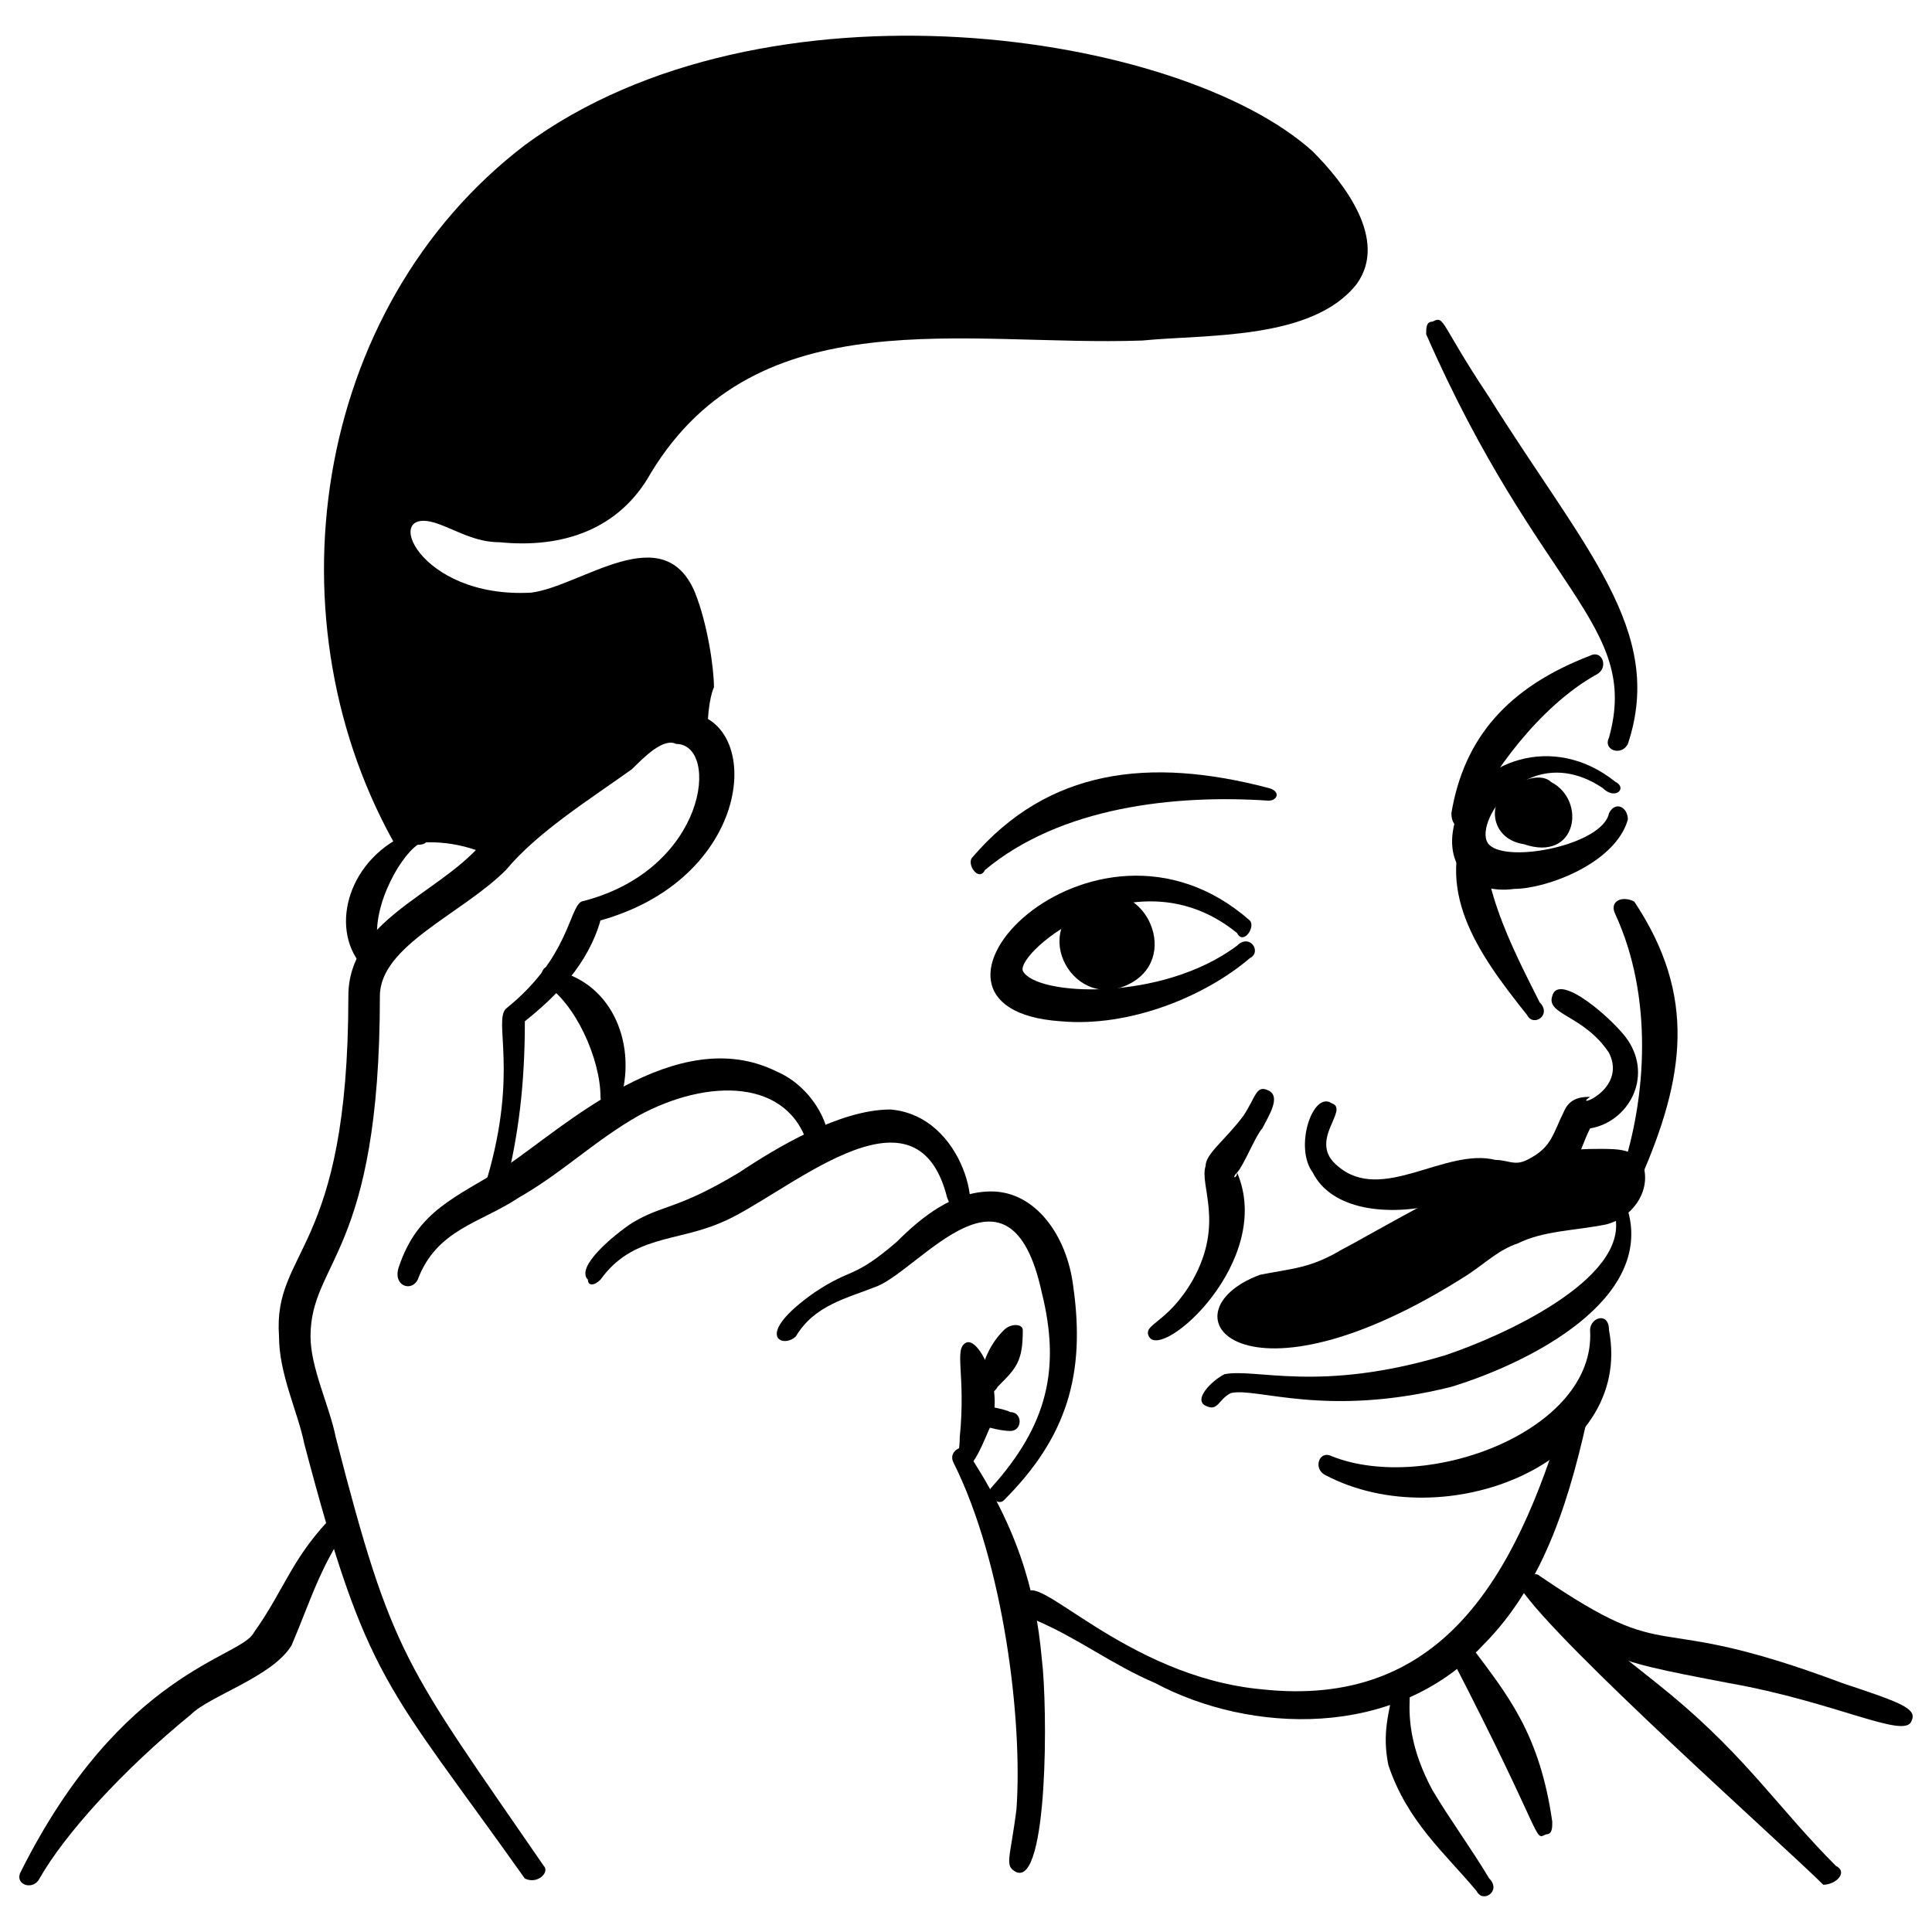 <svg xmlns="http://www.w3.org/2000/svg" fill="none" viewBox="0 0 48 48" id="Roll-Safe-Hand-Drawn--Streamline-Memes.svg" height="48" width="48"><desc>Roll Safe Hand Drawn Streamline Element: https://streamlinehq.com</desc><path fill="#000000" fill-rule="evenodd" d="M31.049 22.867C27.133 19.422 21.809 25.06 26.35 25.373C28.073 25.53 29.952 24.747 31.049 23.807C31.362 23.65 31.049 23.181 30.735 23.494C28.856 24.903 25.724 24.747 25.411 24.12C25.254 23.65 28.229 21.145 30.735 23.181C30.892 23.494 31.205 23.024 31.049 22.867Z" clip-rule="evenodd" stroke-width="1"></path><path fill="#000000" fill-rule="evenodd" d="M27.358 22.448C26.107 23.074 27.046 24.325 27.828 24.012C28.766 23.699 28.453 22.136 27.046 22.448H27.358Z" clip-rule="evenodd" stroke-width="1"></path><path fill="#000000" fill-rule="evenodd" d="M27.202 22.292C25.482 22.917 26.577 25.106 27.984 24.481C29.392 23.855 28.453 21.823 27.202 22.292ZM27.358 22.761C26.733 23.23 27.358 23.855 27.671 23.699C28.14 23.542 27.984 22.761 27.359 22.761Z" clip-rule="evenodd" stroke-width="1"></path><path fill="#000000" fill-rule="evenodd" d="M40.131 19.422C38.565 18.169 36.686 18.952 36.216 20.205C35.746 21.458 36.529 22.241 37.625 22.084C38.408 22.084 40.131 21.458 40.444 20.362C40.444 20.048 40.131 19.892 39.975 20.205C39.818 20.988 37.469 21.458 36.999 20.988C36.529 20.518 37.939 18.325 39.818 19.578C40.131 19.892 40.444 19.578 40.131 19.422Z" clip-rule="evenodd" stroke-width="1"></path><path fill="#000000" fill-rule="evenodd" d="M38.085 20.756C38.748 20.984 38.977 20.1 38.427 19.763C38.098 19.427 36.98 20.524 38.085 20.756Z" clip-rule="evenodd" stroke-width="1"></path><path fill="#000000" fill-rule="evenodd" d="M38.54 19.432C38.321 19.208 37.767 19.314 37.321 19.752C36.986 20.08 37.089 20.856 37.862 20.974C39.185 21.429 39.421 19.883 38.54 19.432ZM38.315 19.872C38.094 19.87 37.869 20.31 38.09 20.313C38.309 20.536 38.534 20.095 38.315 19.872Z" clip-rule="evenodd" stroke-width="1"></path><path fill="#000000" fill-rule="evenodd" d="M36.529 20.205C35.59 22.084 36.686 23.65 37.939 25.216C38.095 25.529 38.565 25.216 38.252 24.903C37.625 23.65 36.53 21.615 36.999 20.205C36.999 20.049 36.529 19.892 36.529 20.205Z" clip-rule="evenodd" stroke-width="1"></path><path fill="#000000" fill-rule="evenodd" d="M39.505 28.035C40.444 27.879 41.071 26.782 40.444 25.843C40.131 25.373 38.722 24.12 38.565 24.747C38.408 25.216 39.348 25.216 39.975 26.156C40.444 27.095 39.035 27.565 39.505 27.252C39.348 27.252 39.035 27.252 38.879 27.566C38.565 28.192 38.565 28.505 37.939 28.818C37.625 28.975 37.469 28.818 37.156 28.818C35.903 28.505 34.337 29.914 33.241 28.975C32.458 28.349 33.554 27.566 33.084 27.409C32.615 27.095 32.145 28.505 32.615 29.131C33.084 30.071 34.494 30.228 35.746 29.914C36.999 29.601 36.686 29.601 37.312 29.601C37.782 29.758 38.095 29.758 38.565 29.444C39.192 29.132 39.192 28.662 39.505 28.035Z" clip-rule="evenodd" stroke-width="1"></path><path fill="#000000" fill-rule="evenodd" d="M36.529 20.362C36.999 19.265 38.251 17.543 39.661 16.76C39.975 16.603 39.818 16.133 39.505 16.29C37.469 17.073 36.373 18.326 36.059 20.205C36.059 20.675 36.529 20.675 36.529 20.362Z" clip-rule="evenodd" stroke-width="1"></path><path fill="#000000" fill-rule="evenodd" d="M31.518 19.578C28.543 18.796 26.038 19.109 24.158 21.301C24.002 21.458 24.315 21.928 24.471 21.615C26.35 20.049 29.169 19.735 31.518 19.892C31.734 19.892 31.834 19.662 31.518 19.578Z" clip-rule="evenodd" stroke-width="1"></path><path fill="#000000" fill-rule="evenodd" d="M37.245 29.326C35.525 30.108 33.491 31.516 32.866 31.829C32.241 31.985 31.615 32.141 30.99 32.454C30.364 32.923 30.833 33.548 33.179 32.923C35.369 32.298 36.932 30.89 37.558 30.577C38.34 30.264 39.122 30.265 39.903 30.108C40.373 29.952 40.685 29.483 40.685 29.014C40.685 28.701 38.966 28.701 38.809 28.857C38.34 29.17 37.714 29.639 37.245 29.326Z" clip-rule="evenodd" stroke-width="1"></path><path fill="#000000" fill-rule="evenodd" d="M37.401 29.169C37.089 28.857 33.961 30.733 33.335 31.046C32.553 31.516 32.084 31.516 31.303 31.672C28.8 32.61 30.833 35.269 36.463 31.672C36.932 31.359 37.245 31.046 37.714 30.89C38.34 30.577 39.122 30.577 39.904 30.421C40.529 30.264 40.998 29.639 40.842 29.013C40.685 28.544 40.216 28.544 39.747 28.544C39.435 28.544 38.965 28.544 38.496 28.701C38.183 28.857 37.87 29.326 37.402 29.17ZM31.303 32.767C31.146 32.767 31.146 32.767 31.303 32.767ZM40.373 29.17C40.06 29.17 39.122 29.013 38.809 29.17C38.183 29.326 37.87 29.795 37.245 29.639C36.932 29.639 33.961 31.672 33.648 31.672C32.553 32.297 31.772 32.298 31.146 32.767C33.179 33.236 36.932 30.421 37.245 30.264C38.653 29.639 40.373 30.264 40.373 29.17ZM31.303 32.766C31.303 32.61 31.146 32.61 31.303 32.766C31.146 32.766 31.146 32.766 31.303 32.766ZM40.373 29.17C40.529 29.326 40.373 29.326 40.373 29.17C40.529 29.326 40.529 29.326 40.373 29.17Z" clip-rule="evenodd" stroke-width="1"></path><path fill="#000000" fill-rule="evenodd" d="M40.131 30.227C40.444 31.793 37.312 33.202 35.903 33.672C32.771 34.612 31.205 33.985 30.422 34.142C30.109 34.299 29.639 34.769 29.952 34.925C30.265 35.082 30.265 34.768 30.578 34.612C31.205 34.455 32.928 35.238 36.059 34.455C38.095 33.829 41.071 32.263 40.444 30.07C40.601 29.757 40.131 29.914 40.131 30.227Z" clip-rule="evenodd" stroke-width="1"></path><path fill="#000000" fill-rule="evenodd" d="M39.505 33.046C39.662 35.552 35.433 37.118 33.084 36.178C32.771 36.021 32.615 36.491 32.927 36.648C35.903 38.214 40.601 36.335 39.975 33.046C39.975 32.576 39.505 32.733 39.505 33.046Z" clip-rule="evenodd" stroke-width="1"></path><path fill="#000000" fill-rule="evenodd" d="M35.433 8.304C38.252 14.724 40.757 15.507 39.975 18.326C39.818 18.639 40.288 18.796 40.444 18.483C41.384 15.664 39.348 13.628 36.999 9.87C35.746 7.991 35.903 7.834 35.59 7.991C35.433 7.991 35.433 8.147 35.433 8.304Z" clip-rule="evenodd" stroke-width="1"></path><path fill="#000000" fill-rule="evenodd" d="M40.131 22.711C41.071 24.746 40.914 27.252 40.288 29.131C40.131 29.444 40.601 29.601 40.757 29.288C41.854 26.782 42.167 24.746 40.601 22.397C40.288 22.241 39.975 22.397 40.131 22.711Z" clip-rule="evenodd" stroke-width="1"></path><path fill="#000000" fill-rule="evenodd" d="M38.879 35.082C37.625 39.31 35.746 42.442 31.362 41.972C27.916 41.659 25.644 38.866 25.487 39.649C25.487 39.806 25.568 40.249 25.724 40.249C26.82 40.719 27.603 41.345 28.699 41.815C31.049 43.068 34.65 43.225 36.842 40.876C38.408 39.31 39.035 37.118 39.505 34.925C39.505 34.925 39.035 34.769 38.879 35.082Z" clip-rule="evenodd" stroke-width="1"></path><path fill="#000000" fill-rule="evenodd" d="M30.735 29.131C30.892 28.974 31.205 28.192 31.362 28.035C31.519 27.722 31.832 27.252 31.519 27.095C31.205 26.939 31.205 27.252 30.892 27.722C30.422 28.348 29.952 28.661 29.952 28.975C29.795 29.444 30.422 30.384 29.639 31.793C29.012 32.889 28.386 32.889 28.543 33.202C28.856 33.829 31.675 31.323 30.735 29.131ZM30.735 29.131C30.735 29.288 30.578 29.288 30.735 29.131Z" clip-rule="evenodd" stroke-width="1"></path><path fill="#000000" fill-rule="evenodd" d="M10.064 20.988C10.847 20.831 11.63 20.988 12.256 21.301C13.666 19.892 15.388 18.013 17.581 18.169C17.581 17.386 17.738 17.073 17.738 17.073C17.738 16.603 17.581 15.507 17.268 14.724C16.485 12.845 14.449 14.567 13.196 14.724C10.377 14.881 9.438 12.532 10.847 13.002C11.317 13.159 11.787 13.472 12.413 13.472C13.979 13.628 15.388 13.158 16.172 11.749C18.834 7.364 24.002 8.617 28.386 8.46C29.952 8.303 32.614 8.46 33.711 7.051C34.493 5.955 33.397 4.545 32.614 3.762C29.326 0.787 18.99 -0.779 13.039 3.605C7.715 7.677 6.619 15.507 9.908 21.145V20.988H10.064Z" clip-rule="evenodd" stroke-width="1"></path><path fill="#000000" fill-rule="evenodd" d="M10.221 20.675C8.655 21.301 8.185 23.024 8.968 23.964C9.125 24.277 9.595 23.964 9.438 23.65C9.125 22.711 9.908 21.301 10.378 20.988C10.847 20.988 10.534 20.519 10.221 20.675Z" clip-rule="evenodd" stroke-width="1"></path><path fill="#000000" fill-rule="evenodd" d="M34.65 41.815C34.493 42.599 34.337 43.069 34.493 43.852C34.963 45.261 35.903 46.044 36.686 46.983C36.842 47.297 37.312 46.983 36.999 46.67C36.529 45.887 36.059 45.261 35.59 44.478C34.494 42.442 35.433 41.502 34.807 41.502C34.807 41.502 34.65 41.659 34.65 41.815Z" clip-rule="evenodd" stroke-width="1"></path><path fill="#000000" fill-rule="evenodd" d="M36.059 41.189C38.408 45.731 38.095 45.731 38.408 45.574C38.566 45.574 38.566 45.417 38.566 45.261C38.251 43.069 37.469 42.129 36.529 40.876C36.216 40.719 35.903 41.033 36.059 41.189Z" clip-rule="evenodd" stroke-width="1"></path><path fill="#000000" fill-rule="evenodd" d="M37.938 39.466C39.818 41.189 39.661 41.189 42.95 41.815C45.612 42.285 47.335 43.225 47.491 42.755C47.648 42.442 47.178 42.286 45.769 41.815C40.758 39.936 41.697 41.502 38.252 39.153C38.095 38.996 37.782 39.31 37.938 39.466Z" clip-rule="evenodd" stroke-width="1"></path><path fill="#000000" fill-rule="evenodd" d="M45.612 46.357C44.203 44.947 43.42 43.695 41.541 42.128C40.601 41.345 38.879 40.092 38.095 39.153C37.938 38.84 37.469 39.153 37.782 39.466C38.722 40.876 44.359 45.887 45.299 46.826C45.612 46.826 45.925 46.513 45.612 46.357Z" clip-rule="evenodd" stroke-width="1"></path><path fill="#000000" fill-rule="evenodd" d="M13.509 46.357C10.064 41.346 9.751 41.19 8.342 35.709C8.185 34.926 7.715 33.986 7.715 33.203C7.715 31.324 9.438 31.167 9.438 24.747C9.438 23.494 11.474 22.711 12.57 21.615C13.353 20.675 14.606 19.892 15.702 19.109C16.015 18.796 16.485 18.326 16.798 18.483C17.894 18.483 17.581 21.615 14.449 22.398C14.136 22.554 14.136 23.807 12.57 25.06C12.257 25.373 12.883 26.626 12.1 29.288C12.1 29.601 12.413 29.758 12.57 29.445C12.883 28.192 13.04 26.939 13.04 25.373C13.823 24.747 14.605 23.964 14.919 22.868C18.834 21.772 18.991 17.7 16.955 17.7C16.328 17.7 15.702 18.17 15.232 18.483C14.136 19.266 12.883 19.892 11.943 20.989C10.847 22.241 8.655 22.868 8.655 24.747C8.655 31.167 6.776 31.011 6.932 33.203C6.932 34.143 7.402 35.082 7.559 35.866C9.125 41.816 9.595 41.816 13.039 46.671C13.353 46.827 13.666 46.514 13.509 46.357Z" clip-rule="evenodd" stroke-width="1"></path><path fill="#000000" fill-rule="evenodd" d="M10.378 31.793C10.847 30.541 11.943 30.384 12.883 29.758C13.979 29.132 14.762 28.349 15.858 27.722C17.581 26.782 19.617 26.782 20.087 28.505C20.087 28.662 20.243 28.662 20.4 28.662C20.869 28.505 20.4 27.095 19.304 26.625C16.798 25.373 13.979 28.035 12.57 28.975C11.317 29.758 10.378 30.071 9.908 31.48C9.751 31.95 10.221 32.107 10.378 31.793Z" clip-rule="evenodd" stroke-width="1"></path><path fill="#000000" fill-rule="evenodd" d="M14.919 31.793C15.702 30.697 16.798 30.854 17.894 30.384C19.46 29.758 22.749 26.626 23.532 29.758C23.688 30.071 23.532 30.384 23.845 30.384C24.472 30.384 24.002 27.722 22.122 27.565C20.87 27.565 19.304 28.505 18.364 29.131C16.798 30.071 16.485 29.914 15.702 30.384C15.232 30.697 14.292 31.48 14.606 31.793C14.606 31.95 14.762 31.95 14.919 31.793Z" clip-rule="evenodd" stroke-width="1"></path><path fill="#000000" fill-rule="evenodd" d="M19.773 33.202C20.243 32.419 21.026 32.263 21.809 31.95C22.905 31.48 25.098 28.505 25.881 32.106C26.35 33.985 26.038 35.395 24.628 36.961C24.471 37.118 24.785 37.431 24.941 37.274C26.507 35.708 26.977 34.142 26.663 31.95C26.507 30.697 25.724 29.601 24.628 29.601C23.688 29.601 22.905 30.227 22.279 30.854C21.183 31.793 21.183 31.48 20.243 32.106C18.677 33.202 19.46 33.516 19.773 33.202Z" clip-rule="evenodd" stroke-width="1"></path><path fill="#000000" fill-rule="evenodd" d="M23.845 35.708C23.845 36.178 23.688 36.491 23.845 36.491C24.159 36.648 24.472 35.709 24.628 35.395C24.941 34.456 24.315 33.203 24.002 33.359C23.688 33.516 24.002 34.142 23.845 35.708Z" clip-rule="evenodd" stroke-width="1"></path><path fill="#000000" fill-rule="evenodd" d="M24.941 33.046C24.61 33.377 24.444 33.757 24.315 34.299C24.158 34.612 24.628 34.769 24.785 34.456C25.254 33.985 25.411 33.829 25.411 33.046C25.411 32.889 25.12 32.868 24.941 33.046Z" clip-rule="evenodd" stroke-width="1"></path><path fill="#000000" fill-rule="evenodd" d="M24.315 35.395C24.59 35.48 24.909 35.552 25.098 35.552C25.411 35.552 25.411 35.082 25.098 35.082C25.01 35.026 24.573 34.925 24.315 34.925C24.158 34.925 24.002 35.395 24.315 35.395Z" clip-rule="evenodd" stroke-width="1"></path><path fill="#000000" fill-rule="evenodd" d="M23.688 36.335C24.941 38.84 25.411 42.756 25.254 44.948C25.097 46.201 24.941 46.357 25.254 46.514C26.037 46.827 26.037 42.442 25.881 41.189C25.724 39.467 25.254 37.901 24.002 36.022C24.002 35.865 23.532 36.022 23.688 36.335Z" clip-rule="evenodd" stroke-width="1"></path><path fill="#000000" fill-rule="evenodd" d="M8.341 37.588C7.245 38.684 7.089 39.467 6.305 40.563C5.993 41.189 3.017 41.502 0.511 46.514C0.355 46.827 0.825 46.984 0.982 46.67C1.608 45.574 3.018 44.008 4.74 42.599C5.21 42.129 6.776 41.659 7.245 40.876C7.715 39.78 8.028 38.684 8.812 37.744C8.968 37.744 8.655 37.431 8.341 37.588Z" clip-rule="evenodd" stroke-width="1"></path><path fill="#000000" fill-rule="evenodd" d="M13.509 24.433C14.292 24.902 14.919 26.312 14.919 27.252C14.919 27.565 15.388 27.722 15.388 27.409C15.858 25.999 15.232 24.433 13.822 24.12C13.509 23.806 13.353 24.276 13.509 24.433Z" clip-rule="evenodd" stroke-width="1"></path></svg>